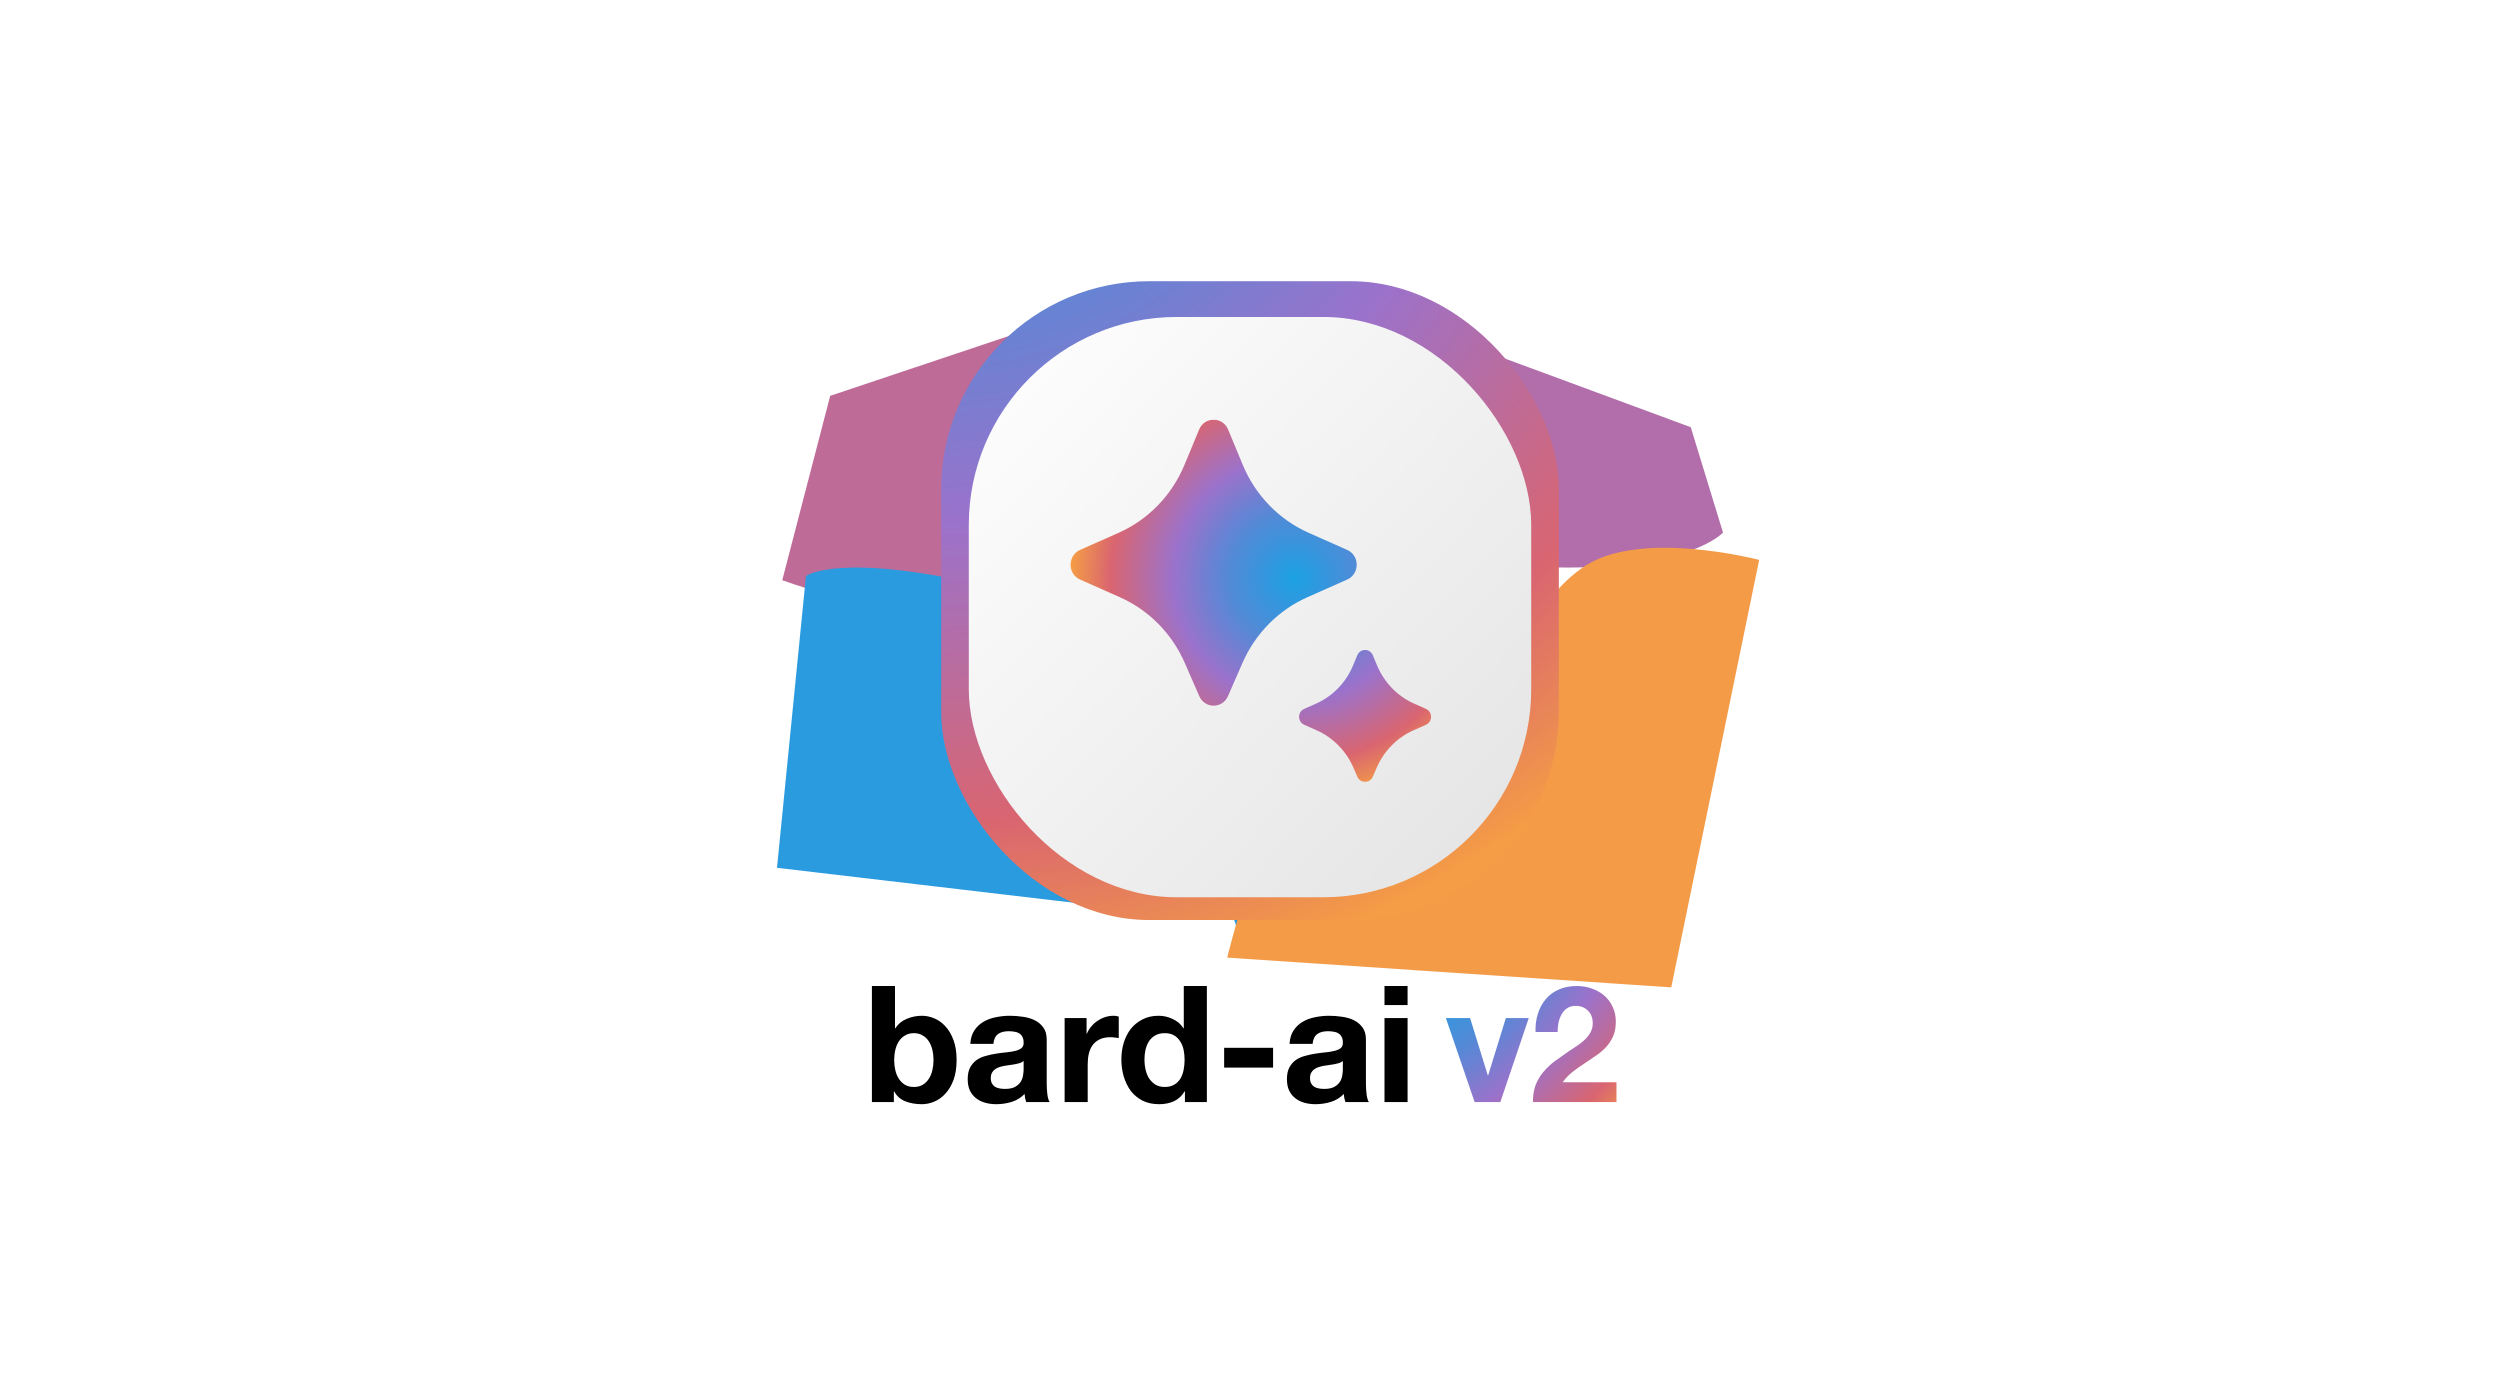 <svg width="1538" height="853" viewBox="0 0 1538 853" fill="none" xmlns="http://www.w3.org/2000/svg">
<g clip-path="url(#clip0_250_47)">
<g filter="url(#filter0_f_250_47)">
<path d="M481.235 356.957L510.741 243.513L667.548 191L832.785 208.237C832.785 208.237 906.13 233.491 842.901 294.022C779.673 354.552 750.166 328.095 699.584 372.591C649.001 417.087 481.235 356.957 481.235 356.957Z" fill="#BF6B97"/>
</g>
<g filter="url(#filter1_f_250_47)">
<path d="M816.096 321.671C742.068 316.104 763.88 296.222 756.609 249.697C749.339 203.173 763.88 224.646 763.88 224.646L901.36 211.524L1040.16 262.82L1059.99 327.635C1059.99 327.635 1040.16 350.301 958.203 349.108C876.244 347.915 890.124 327.238 816.096 321.671Z" fill="#B26EAA"/>
</g>
<g filter="url(#filter2_f_250_47)">
<path d="M611.339 361.529C516.285 338.788 495.823 354.348 495.823 354.348L478 533.88L725.535 563.004C790.444 540.131 735.848 615.667 784.283 578.564C841.051 535.077 867.455 568.191 924.223 533.88C980.991 499.57 898.48 443.316 858.214 429.353C817.948 415.389 738.737 444.912 705.732 423.767C672.728 402.622 706.392 384.27 611.339 361.529Z" fill="#2B9BE0"/>
</g>
<g filter="url(#filter3_f_250_47)">
<path d="M976.027 347.625C1011 325.743 1082.25 344.442 1082.25 344.442L1028.15 607.431L755 589.129C755 589.129 772.814 513.137 799.865 480.512C826.916 447.887 851.328 445.898 889.596 433.962C927.863 422.026 941.059 369.508 976.027 347.625Z" fill="#F49B48"/>
</g>
<path d="M574.3 652.2C574.3 650 574.067 647.9 573.6 645.9C573.133 643.9 572.4 642.133 571.4 640.6C570.4 639.067 569.133 637.867 567.6 637C566.133 636.067 564.333 635.6 562.2 635.6C560.133 635.6 558.333 636.067 556.8 637C555.267 637.867 554 639.067 553 640.6C552 642.133 551.267 643.9 550.8 645.9C550.333 647.9 550.1 650 550.1 652.2C550.1 654.333 550.333 656.4 550.8 658.4C551.267 660.4 552 662.167 553 663.7C554 665.233 555.267 666.467 556.8 667.4C558.333 668.267 560.133 668.7 562.2 668.7C564.333 668.7 566.133 668.267 567.6 667.4C569.133 666.467 570.4 665.233 571.4 663.7C572.4 662.167 573.133 660.4 573.6 658.4C574.067 656.4 574.3 654.333 574.3 652.2ZM536.4 606.6H550.6V632.6H550.8C552.533 629.933 554.867 628 557.8 626.8C560.8 625.533 563.9 624.9 567.1 624.9C569.7 624.9 572.267 625.433 574.8 626.5C577.333 627.567 579.6 629.2 581.6 631.4C583.667 633.6 585.333 636.433 586.6 639.9C587.867 643.3 588.5 647.367 588.5 652.1C588.5 656.833 587.867 660.933 586.6 664.4C585.333 667.8 583.667 670.6 581.6 672.8C579.6 675 577.333 676.633 574.8 677.7C572.267 678.767 569.7 679.3 567.1 679.3C563.3 679.3 559.9 678.7 556.9 677.5C553.9 676.3 551.633 674.267 550.1 671.4H549.9V678H536.4V606.6ZM596.933 642.2C597.133 638.867 597.966 636.1 599.433 633.9C600.899 631.7 602.766 629.933 605.033 628.6C607.299 627.267 609.833 626.333 612.633 625.8C615.499 625.2 618.366 624.9 621.233 624.9C623.833 624.9 626.466 625.1 629.133 625.5C631.799 625.833 634.233 626.533 636.433 627.6C638.633 628.667 640.433 630.167 641.833 632.1C643.233 633.967 643.933 636.467 643.933 639.6V666.5C643.933 668.833 644.066 671.067 644.333 673.2C644.599 675.333 645.066 676.933 645.733 678H631.333C631.066 677.2 630.833 676.4 630.633 675.6C630.499 674.733 630.399 673.867 630.333 673C628.066 675.333 625.399 676.967 622.333 677.9C619.266 678.833 616.133 679.3 612.933 679.3C610.466 679.3 608.166 679 606.033 678.4C603.899 677.8 602.033 676.867 600.433 675.6C598.833 674.333 597.566 672.733 596.633 670.8C595.766 668.867 595.333 666.567 595.333 663.9C595.333 660.967 595.833 658.567 596.833 656.7C597.899 654.767 599.233 653.233 600.833 652.1C602.499 650.967 604.366 650.133 606.433 649.6C608.566 649 610.699 648.533 612.833 648.2C614.966 647.867 617.066 647.6 619.133 647.4C621.199 647.2 623.033 646.9 624.633 646.5C626.233 646.1 627.499 645.533 628.433 644.8C629.366 644 629.799 642.867 629.733 641.4C629.733 639.867 629.466 638.667 628.933 637.8C628.466 636.867 627.799 636.167 626.933 635.7C626.133 635.167 625.166 634.833 624.033 634.7C622.966 634.5 621.799 634.4 620.533 634.4C617.733 634.4 615.533 635 613.933 636.2C612.333 637.4 611.399 639.4 611.133 642.2H596.933ZM629.733 652.7C629.133 653.233 628.366 653.667 627.433 654C626.566 654.267 625.599 654.5 624.533 654.7C623.533 654.9 622.466 655.067 621.333 655.2C620.199 655.333 619.066 655.5 617.933 655.7C616.866 655.9 615.799 656.167 614.733 656.5C613.733 656.833 612.833 657.3 612.033 657.9C611.299 658.433 610.699 659.133 610.233 660C609.766 660.867 609.533 661.967 609.533 663.3C609.533 664.567 609.766 665.633 610.233 666.5C610.699 667.367 611.333 668.067 612.133 668.6C612.933 669.067 613.866 669.4 614.933 669.6C615.999 669.8 617.099 669.9 618.233 669.9C621.033 669.9 623.199 669.433 624.733 668.5C626.266 667.567 627.399 666.467 628.133 665.2C628.866 663.867 629.299 662.533 629.433 661.2C629.633 659.867 629.733 658.8 629.733 658V652.7ZM654.955 626.3H668.455V635.9H668.655C669.321 634.3 670.221 632.833 671.355 631.5C672.488 630.1 673.788 628.933 675.255 628C676.721 627 678.288 626.233 679.955 625.7C681.621 625.167 683.355 624.9 685.155 624.9C686.088 624.9 687.121 625.067 688.255 625.4V638.6C687.588 638.467 686.788 638.367 685.855 638.3C684.921 638.167 684.021 638.1 683.155 638.1C680.555 638.1 678.355 638.533 676.555 639.4C674.755 640.267 673.288 641.467 672.155 643C671.088 644.467 670.321 646.2 669.855 648.2C669.388 650.2 669.155 652.367 669.155 654.7V678H654.955V626.3ZM728.764 652C728.764 649.867 728.564 647.833 728.164 645.9C727.764 643.9 727.064 642.167 726.064 640.7C725.131 639.167 723.897 637.933 722.364 637C720.831 636.067 718.897 635.6 716.564 635.6C714.231 635.6 712.264 636.067 710.664 637C709.064 637.933 707.764 639.167 706.764 640.7C705.831 642.233 705.131 644 704.664 646C704.264 647.933 704.064 649.967 704.064 652.1C704.064 654.1 704.297 656.1 704.764 658.1C705.231 660.1 705.964 661.9 706.964 663.5C708.031 665.033 709.331 666.3 710.864 667.3C712.464 668.233 714.364 668.7 716.564 668.7C718.897 668.7 720.831 668.233 722.364 667.3C723.964 666.367 725.231 665.133 726.164 663.6C727.097 662 727.764 660.2 728.164 658.2C728.564 656.2 728.764 654.133 728.764 652ZM728.964 671.4H728.764C727.097 674.2 724.897 676.233 722.164 677.5C719.497 678.7 716.464 679.3 713.064 679.3C709.197 679.3 705.797 678.567 702.864 677.1C699.931 675.567 697.497 673.533 695.564 671C693.697 668.4 692.264 665.433 691.264 662.1C690.331 658.767 689.864 655.3 689.864 651.7C689.864 648.233 690.331 644.9 691.264 641.7C692.264 638.433 693.697 635.567 695.564 633.1C697.497 630.633 699.897 628.667 702.764 627.2C705.631 625.667 708.964 624.9 712.764 624.9C715.831 624.9 718.731 625.567 721.464 626.9C724.264 628.167 726.464 630.067 728.064 632.6H728.264V606.6H742.464V678H728.964V671.4ZM753.097 644.6H783.197V656.8H753.097V644.6ZM793.32 642.2C793.52 638.867 794.353 636.1 795.82 633.9C797.286 631.7 799.153 629.933 801.42 628.6C803.686 627.267 806.22 626.333 809.02 625.8C811.886 625.2 814.753 624.9 817.62 624.9C820.22 624.9 822.853 625.1 825.52 625.5C828.186 625.833 830.62 626.533 832.82 627.6C835.02 628.667 836.82 630.167 838.22 632.1C839.62 633.967 840.32 636.467 840.32 639.6V666.5C840.32 668.833 840.453 671.067 840.72 673.2C840.986 675.333 841.453 676.933 842.12 678H827.72C827.453 677.2 827.22 676.4 827.02 675.6C826.886 674.733 826.786 673.867 826.72 673C824.453 675.333 821.786 676.967 818.72 677.9C815.653 678.833 812.52 679.3 809.32 679.3C806.853 679.3 804.553 679 802.42 678.4C800.286 677.8 798.42 676.867 796.82 675.6C795.22 674.333 793.953 672.733 793.02 670.8C792.153 668.867 791.72 666.567 791.72 663.9C791.72 660.967 792.22 658.567 793.22 656.7C794.286 654.767 795.62 653.233 797.22 652.1C798.886 650.967 800.753 650.133 802.82 649.6C804.953 649 807.086 648.533 809.22 648.2C811.353 647.867 813.453 647.6 815.52 647.4C817.586 647.2 819.42 646.9 821.02 646.5C822.62 646.1 823.886 645.533 824.82 644.8C825.753 644 826.186 642.867 826.12 641.4C826.12 639.867 825.853 638.667 825.32 637.8C824.853 636.867 824.186 636.167 823.32 635.7C822.52 635.167 821.553 634.833 820.42 634.7C819.353 634.5 818.186 634.4 816.92 634.4C814.12 634.4 811.92 635 810.32 636.2C808.72 637.4 807.786 639.4 807.52 642.2H793.32ZM826.12 652.7C825.52 653.233 824.753 653.667 823.82 654C822.953 654.267 821.986 654.5 820.92 654.7C819.92 654.9 818.853 655.067 817.72 655.2C816.586 655.333 815.453 655.5 814.32 655.7C813.253 655.9 812.186 656.167 811.12 656.5C810.12 656.833 809.22 657.3 808.42 657.9C807.686 658.433 807.086 659.133 806.62 660C806.153 660.867 805.92 661.967 805.92 663.3C805.92 664.567 806.153 665.633 806.62 666.5C807.086 667.367 807.72 668.067 808.52 668.6C809.32 669.067 810.253 669.4 811.32 669.6C812.386 669.8 813.486 669.9 814.62 669.9C817.42 669.9 819.586 669.433 821.12 668.5C822.653 667.567 823.786 666.467 824.52 665.2C825.253 663.867 825.686 662.533 825.82 661.2C826.02 659.867 826.12 658.8 826.12 658V652.7ZM865.941 618.3H851.741V606.6H865.941V618.3ZM851.741 626.3H865.941V678H851.741V626.3Z" fill="black"/>
<path d="M923 678H907.2L889.5 626.3H904.4L915.3 661.6H915.5L926.4 626.3H940.5L923 678ZM944.653 634.9C944.52 630.9 944.986 627.2 946.053 623.8C947.12 620.333 948.72 617.333 950.853 614.8C952.986 612.2 955.653 610.2 958.853 608.8C962.12 607.333 965.853 606.6 970.053 606.6C973.253 606.6 976.286 607.1 979.153 608.1C982.086 609.1 984.653 610.533 986.853 612.4C989.053 614.267 990.786 616.567 992.053 619.3C993.386 622.033 994.053 625.1 994.053 628.5C994.053 632.033 993.486 635.067 992.353 637.6C991.22 640.133 989.72 642.4 987.853 644.4C985.986 646.333 983.853 648.1 981.453 649.7C979.12 651.3 976.753 652.9 974.353 654.5C971.953 656.033 969.62 657.7 967.353 659.5C965.086 661.3 963.086 663.4 961.353 665.8H994.453V678H943.053C943.053 673.933 943.62 670.4 944.753 667.4C945.953 664.4 947.553 661.733 949.553 659.4C951.553 657 953.886 654.8 956.553 652.8C959.286 650.8 962.153 648.767 965.153 646.7C966.686 645.633 968.32 644.567 970.053 643.5C971.786 642.367 973.353 641.133 974.753 639.8C976.22 638.467 977.42 636.967 978.353 635.3C979.353 633.633 979.853 631.733 979.853 629.6C979.853 626.2 978.853 623.567 976.853 621.7C974.92 619.767 972.42 618.8 969.353 618.8C967.286 618.8 965.52 619.3 964.053 620.3C962.653 621.233 961.52 622.5 960.653 624.1C959.786 625.633 959.153 627.367 958.753 629.3C958.42 631.167 958.253 633.033 958.253 634.9H944.653Z" fill="url(#paint0_radial_250_47)"/>
<rect x="579" y="173" width="380" height="393" rx="128" fill="url(#paint1_radial_250_47)"/>
<g filter="url(#filter4_i_250_47)">
<rect x="596" y="191" width="346" height="357" rx="128" fill="url(#paint2_linear_250_47)"/>
</g>
<g clip-path="url(#clip1_250_47)">
<g filter="url(#filter5_d_250_47)">
<path d="M764.357 407.869L755.461 428.245C752.041 436.077 741.203 436.077 737.783 428.245L728.887 407.869C720.97 389.736 706.72 375.303 688.945 367.413L664.458 356.543C656.673 353.088 656.673 341.762 664.458 338.307L688.18 327.777C706.412 319.684 720.918 304.715 728.7 285.964L737.711 264.25C741.055 256.192 752.189 256.192 755.533 264.25L764.544 285.964C772.326 304.715 786.831 319.684 805.063 327.777L828.785 338.307C836.571 341.762 836.571 353.088 828.785 356.543L804.299 367.413C786.524 375.303 772.274 389.736 764.357 407.869Z" fill="url(#paint3_radial_250_47)"/>
</g>
<g filter="url(#filter6_d_250_47)">
<path d="M847.031 472.117L844.529 477.851C842.698 482.049 836.885 482.049 835.054 477.851L832.552 472.117C828.092 461.893 820.06 453.753 810.036 449.3L802.328 445.875C798.16 444.023 798.16 437.965 802.328 436.113L809.605 432.88C819.886 428.312 828.063 419.871 832.446 409.299L835.015 403.103C836.806 398.784 842.777 398.784 844.567 403.103L847.137 409.299C851.52 419.871 859.697 428.312 869.978 432.88L877.255 436.113C881.423 437.965 881.423 444.023 877.255 445.875L869.547 449.3C859.523 453.753 851.49 461.893 847.031 472.117Z" fill="url(#paint4_radial_250_47)"/>
</g>
</g>
</g>
<defs>
<filter id="filter0_f_250_47" x="281.235" y="-9" width="787.365" height="597.994" filterUnits="userSpaceOnUse" color-interpolation-filters="sRGB">
<feFlood flood-opacity="0" result="BackgroundImageFix"/>
<feBlend mode="normal" in="SourceGraphic" in2="BackgroundImageFix" result="shape"/>
<feGaussianBlur stdDeviation="100" result="effect1_foregroundBlur_250_47"/>
</filter>
<filter id="filter1_f_250_47" x="554.574" y="11.524" width="705.417" height="537.63" filterUnits="userSpaceOnUse" color-interpolation-filters="sRGB">
<feFlood flood-opacity="0" result="BackgroundImageFix"/>
<feBlend mode="normal" in="SourceGraphic" in2="BackgroundImageFix" result="shape"/>
<feGaussianBlur stdDeviation="100" result="effect1_foregroundBlur_250_47"/>
</filter>
<filter id="filter2_f_250_47" x="278" y="149.154" width="865.539" height="639.846" filterUnits="userSpaceOnUse" color-interpolation-filters="sRGB">
<feFlood flood-opacity="0" result="BackgroundImageFix"/>
<feBlend mode="normal" in="SourceGraphic" in2="BackgroundImageFix" result="shape"/>
<feGaussianBlur stdDeviation="100" result="effect1_foregroundBlur_250_47"/>
</filter>
<filter id="filter3_f_250_47" x="555" y="137" width="727.252" height="670.431" filterUnits="userSpaceOnUse" color-interpolation-filters="sRGB">
<feFlood flood-opacity="0" result="BackgroundImageFix"/>
<feBlend mode="normal" in="SourceGraphic" in2="BackgroundImageFix" result="shape"/>
<feGaussianBlur stdDeviation="100" result="effect1_foregroundBlur_250_47"/>
</filter>
<filter id="filter4_i_250_47" x="596" y="191" width="346" height="361" filterUnits="userSpaceOnUse" color-interpolation-filters="sRGB">
<feFlood flood-opacity="0" result="BackgroundImageFix"/>
<feBlend mode="normal" in="SourceGraphic" in2="BackgroundImageFix" result="shape"/>
<feColorMatrix in="SourceAlpha" type="matrix" values="0 0 0 0 0 0 0 0 0 0 0 0 0 0 0 0 0 0 127 0" result="hardAlpha"/>
<feOffset dy="4"/>
<feGaussianBlur stdDeviation="5"/>
<feComposite in2="hardAlpha" operator="arithmetic" k2="-1" k3="1"/>
<feColorMatrix type="matrix" values="0 0 0 0 0 0 0 0 0 0 0 0 0 0 0 0 0 0 0.25 0"/>
<feBlend mode="normal" in2="shape" result="effect1_innerShadow_250_47"/>
</filter>
<filter id="filter5_d_250_47" x="654.62" y="254.206" width="184.004" height="183.912" filterUnits="userSpaceOnUse" color-interpolation-filters="sRGB">
<feFlood flood-opacity="0" result="BackgroundImageFix"/>
<feColorMatrix in="SourceAlpha" type="matrix" values="0 0 0 0 0 0 0 0 0 0 0 0 0 0 0 0 0 0 127 0" result="hardAlpha"/>
<feOffset/>
<feGaussianBlur stdDeviation="2"/>
<feComposite in2="hardAlpha" operator="out"/>
<feColorMatrix type="matrix" values="0 0 0 0 0 0 0 0 0 0 0 0 0 0 0 0 0 0 0.25 0"/>
<feBlend mode="normal" in2="BackgroundImageFix" result="effect1_dropShadow_250_47"/>
<feBlend mode="normal" in="SourceGraphic" in2="effect1_dropShadow_250_47" result="shape"/>
</filter>
<filter id="filter6_d_250_47" x="795.202" y="395.864" width="89.179" height="89.135" filterUnits="userSpaceOnUse" color-interpolation-filters="sRGB">
<feFlood flood-opacity="0" result="BackgroundImageFix"/>
<feColorMatrix in="SourceAlpha" type="matrix" values="0 0 0 0 0 0 0 0 0 0 0 0 0 0 0 0 0 0 127 0" result="hardAlpha"/>
<feOffset/>
<feGaussianBlur stdDeviation="2"/>
<feComposite in2="hardAlpha" operator="out"/>
<feColorMatrix type="matrix" values="0 0 0 0 0 0 0 0 0 0 0 0 0 0 0 0 0 0 0.25 0"/>
<feBlend mode="normal" in2="BackgroundImageFix" result="effect1_dropShadow_250_47"/>
<feBlend mode="normal" in="SourceGraphic" in2="effect1_dropShadow_250_47" result="shape"/>
</filter>
<radialGradient id="paint0_radial_250_47" cx="0" cy="0" r="1" gradientUnits="userSpaceOnUse" gradientTransform="translate(889 597.5) rotate(45.7) scale(144.614 248.943)">
<stop stop-color="#1BA1E3"/>
<stop offset="0" stop-color="#1BA1E3"/>
<stop offset="0.3" stop-color="#5489D6"/>
<stop offset="0.546" stop-color="#9B72CB"/>
<stop offset="0.825" stop-color="#D96570"/>
<stop offset="1" stop-color="#F49C46"/>
</radialGradient>
<radialGradient id="paint1_radial_250_47" cx="0" cy="0" r="1" gradientUnits="userSpaceOnUse" gradientTransform="translate(566.047 -40.08) rotate(79.223) scale(664.775 644.342)">
<stop stop-color="#1BA1E3"/>
<stop offset="0" stop-color="#1BA1E3"/>
<stop offset="0.3" stop-color="#5489D6"/>
<stop offset="0.546" stop-color="#9B72CB"/>
<stop offset="0.825" stop-color="#D96570"/>
<stop offset="1" stop-color="#F49C46"/>
</radialGradient>
<linearGradient id="paint2_linear_250_47" x1="596" y1="191" x2="952.825" y2="536.831" gradientUnits="userSpaceOnUse">
<stop stop-color="white"/>
<stop offset="1" stop-color="#E3E3E3"/>
</linearGradient>
<radialGradient id="paint3_radial_250_47" cx="0" cy="0" r="1" gradientUnits="userSpaceOnUse" gradientTransform="translate(796.435 355.873) rotate(78.858) scale(137.413 137.48)">
<stop stop-color="#1BA1E3"/>
<stop offset="0" stop-color="#1BA1E3"/>
<stop offset="0.3" stop-color="#5489D6"/>
<stop offset="0.546" stop-color="#9B72CB"/>
<stop offset="0.825" stop-color="#D96570"/>
<stop offset="1" stop-color="#F49C46"/>
</radialGradient>
<radialGradient id="paint4_radial_250_47" cx="0" cy="0" r="1" gradientUnits="userSpaceOnUse" gradientTransform="translate(796.435 355.873) rotate(78.858) scale(137.413 137.48)">
<stop stop-color="#1BA1E3"/>
<stop offset="0" stop-color="#1BA1E3"/>
<stop offset="0.3" stop-color="#5489D6"/>
<stop offset="0.546" stop-color="#9B72CB"/>
<stop offset="0.825" stop-color="#D96570"/>
<stop offset="1" stop-color="#F49C46"/>
</radialGradient>
<clipPath id="clip0_250_47">
<rect width="1538" height="853" rx="50" fill="white"/>
</clipPath>
<clipPath id="clip1_250_47">
<rect width="223" height="223" fill="white" transform="translate(658 258)"/>
</clipPath>
</defs>
</svg>
